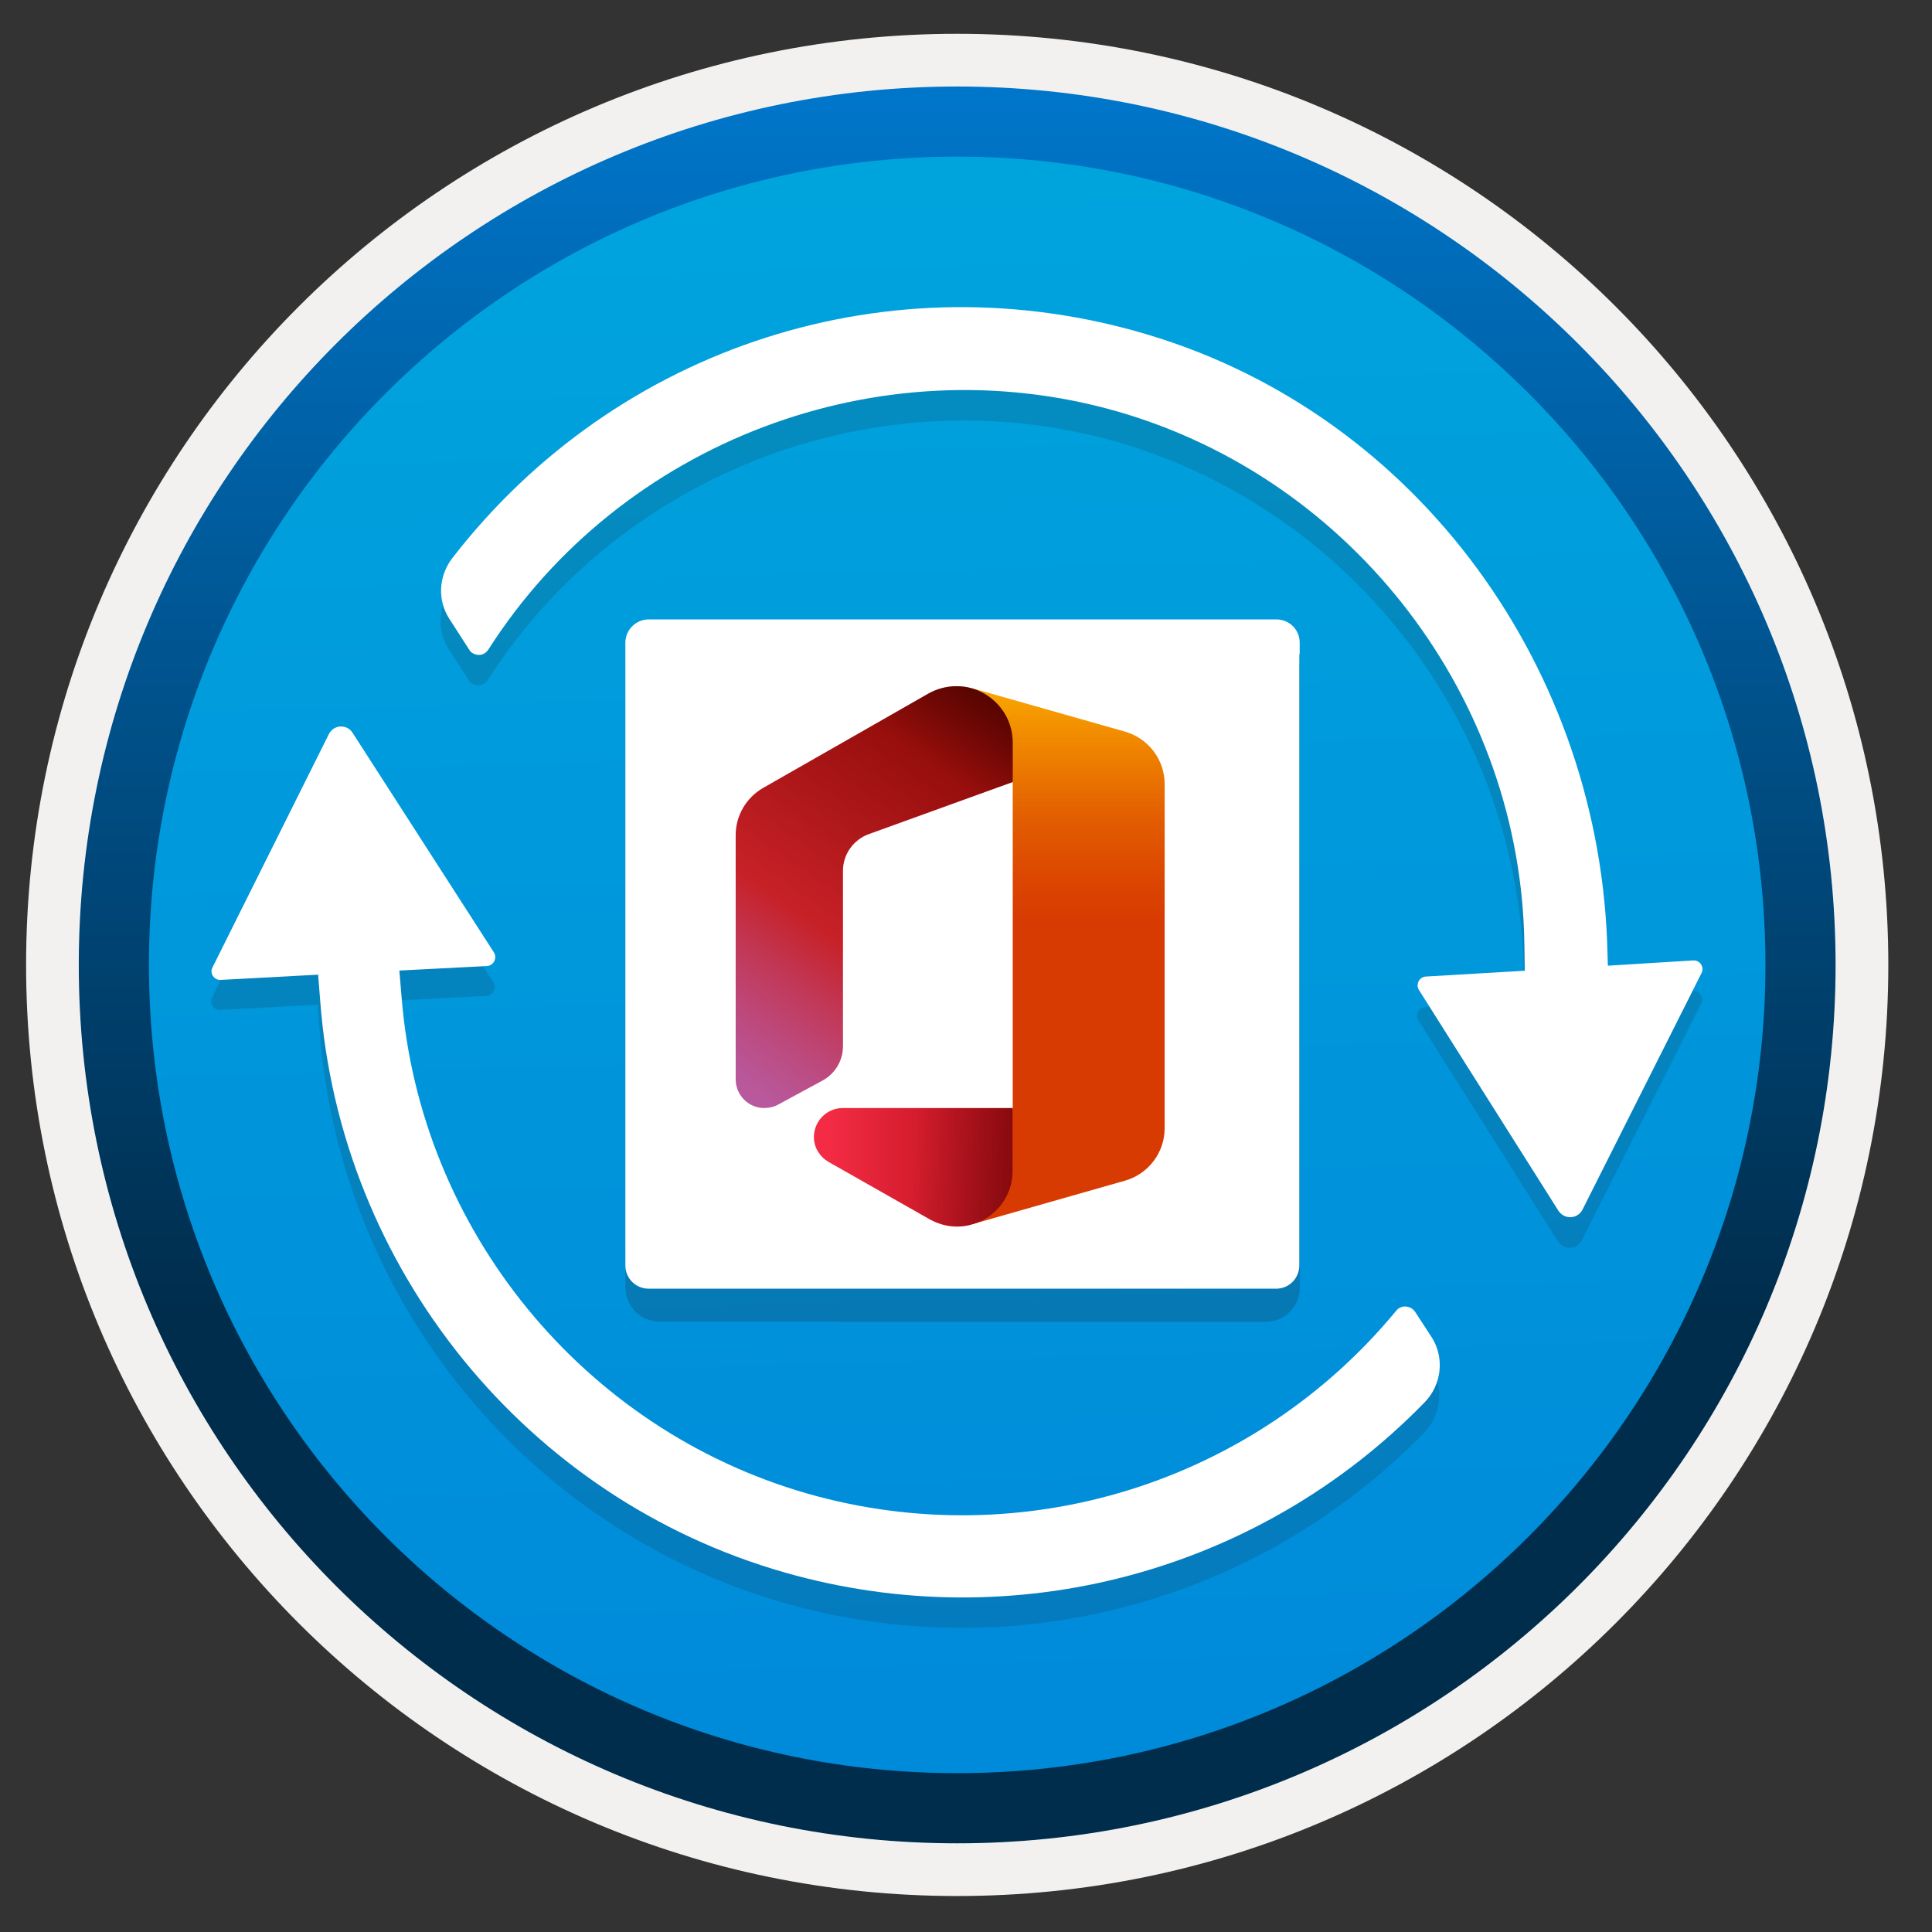 <svg width="103" height="103" viewBox="0 0 103 103" fill="none" xmlns="http://www.w3.org/2000/svg">
<rect x="0" y="0" width="103" height="103" fill="#333333" stroke="none"/>
<path d="M51.031 98.252C25.181 98.252 4.221 77.302 4.221 51.442C4.221 25.582 25.181 4.632 51.031 4.632C76.881 4.632 97.841 25.592 97.841 51.442C97.841 77.292 76.881 98.252 51.031 98.252Z" fill="url(#paint0_linear)"/>
<path fill-rule="evenodd" clip-rule="evenodd" d="M96.931 51.442C96.931 76.792 76.381 97.342 51.031 97.342C25.681 97.342 5.131 76.792 5.131 51.442C5.131 26.092 25.681 5.542 51.031 5.542C76.381 5.542 96.931 26.092 96.931 51.442ZM51.031 1.802C78.451 1.802 100.671 24.022 100.671 51.442C100.671 78.862 78.441 101.082 51.031 101.082C23.611 101.082 1.391 78.852 1.391 51.442C1.391 24.022 23.611 1.802 51.031 1.802Z" fill="#F2F1F0"/>
<path fill-rule="evenodd" clip-rule="evenodd" d="M94.12 51.442C94.12 75.242 74.83 94.532 51.03 94.532C27.23 94.532 7.94 75.242 7.94 51.442C7.94 27.642 27.23 8.352 51.03 8.352C74.83 8.352 94.12 27.642 94.12 51.442ZM51.03 4.612C76.89 4.612 97.86 25.582 97.86 51.442C97.86 77.302 76.89 98.272 51.03 98.272C25.17 98.272 4.2 77.302 4.2 51.442C4.2 25.582 25.16 4.612 51.03 4.612Z" fill="url(#paint1_linear)"/>
<path opacity="0.15" d="M21.38 54.783C22.37 67.183 31.05 77.813 43 81.243C54.49 84.533 66.82 80.703 74.42 71.483C74.58 71.293 74.8 71.263 74.91 71.273C75 71.283 75.25 71.313 75.41 71.553L76.29 72.903C76.99 73.983 76.84 75.443 75.92 76.383C67.07 85.463 53.99 88.943 41.79 85.453C28.05 81.513 18.1 69.253 17.04 54.943L16.94 53.563L11.75 53.843C11.39 53.863 11.14 53.483 11.31 53.173L17.5 40.733C17.76 40.213 18.47 40.183 18.77 40.663L26.3 52.363C26.49 52.663 26.29 53.073 25.93 53.093L21.26 53.333L21.38 54.783Z" fill="#1F1D20"/>
<path opacity="0.15" d="M75.621 54.403C75.431 54.103 75.631 53.703 75.991 53.683L81.261 53.373L81.241 52.033C81.081 38.883 72.161 27.183 59.521 23.553C46.881 19.943 33.101 25.153 26.011 36.243C25.841 36.503 25.611 36.543 25.491 36.533C25.441 36.533 25.381 36.533 25.311 36.503C25.201 36.473 25.061 36.403 24.971 36.233L23.921 34.603C23.281 33.613 23.351 32.313 24.101 31.353C32.871 20.043 47.471 15.343 61.201 19.473C75.651 23.823 85.361 37.383 85.681 52.473L85.701 53.113L90.251 52.833C90.611 52.813 90.861 53.193 90.691 53.513L84.341 66.113C84.081 66.633 83.371 66.663 83.051 66.173L75.621 54.403Z" fill="#1F1D20"/>
<path d="M21.41 53.162C22.4 65.562 31.08 76.192 43.03 79.622C54.52 82.912 66.85 79.082 74.45 69.862C74.61 69.672 74.83 69.642 74.94 69.652C75.03 69.662 75.28 69.692 75.44 69.932L76.32 71.282C77.02 72.362 76.87 73.822 75.95 74.762C67.11 83.842 54.03 87.322 41.83 83.832C28.07 79.902 18.13 67.642 17.07 53.342L16.96 51.962L11.77 52.242C11.41 52.262 11.16 51.882 11.33 51.572L17.53 39.142C17.79 38.622 18.5 38.592 18.8 39.072L26.33 50.772C26.52 51.072 26.32 51.482 25.96 51.502L21.29 51.742L21.41 53.162Z" fill="white"/>
<path d="M75.65 52.782C75.46 52.483 75.66 52.083 76.02 52.062L81.29 51.752L81.27 50.413C81.12 37.273 72.19 25.562 59.56 21.933C46.91 18.312 33.12 23.532 26.04 34.623C25.87 34.883 25.64 34.922 25.52 34.913C25.47 34.913 25.41 34.913 25.34 34.883C25.23 34.852 25.09 34.782 25 34.612L23.95 32.983C23.31 31.992 23.38 30.692 24.13 29.733C32.9 18.422 47.51 13.723 61.23 17.852C75.66 22.192 85.38 35.752 85.7 50.843L85.72 51.483L90.27 51.203C90.63 51.182 90.88 51.562 90.71 51.883L84.37 64.483C84.11 65.002 83.4 65.032 83.08 64.543L75.65 52.782Z" fill="white"/>
<path opacity="0.2" d="M44.82 70.473H67.47C68.48 70.473 69.3 69.653 69.3 68.643V35.393H33.34V68.633C33.34 69.643 34.16 70.463 35.17 70.463H39.09H44.82V70.473V70.473Z" fill="#1F1D21"/>
<path d="M69.29 34.822V34.263C69.29 33.562 68.73 33.023 68.05 33.023H34.58C33.9 33.023 33.34 33.583 33.34 34.263V34.883V35.443V67.463C33.34 68.162 33.9 68.703 34.58 68.703H39.08H44.8H68.03C68.73 68.703 69.27 68.142 69.27 67.463V34.883C69.3 34.862 69.29 34.843 69.29 34.822Z" fill="white"/>
<g opacity="0.2">
<path opacity="0.2" d="M44.911 59.073C44.061 59.083 43.391 59.783 43.391 60.623C43.391 61.163 43.691 61.653 44.151 61.933L49.561 65.003C50.011 65.253 50.511 65.393 51.021 65.393C51.301 65.393 51.571 65.353 51.831 65.273L59.971 62.953C61.221 62.593 62.081 61.453 62.081 60.153V59.073H44.911Z" fill="white"/>
</g>
<g opacity="0.12">
<path opacity="0.12" d="M44.911 59.073C44.061 59.083 43.391 59.783 43.391 60.623C43.391 61.163 43.691 61.653 44.151 61.933L49.561 65.003C50.011 65.253 50.511 65.393 51.021 65.393C51.301 65.393 51.571 65.353 51.831 65.273L59.971 62.953C61.221 62.593 62.081 61.453 62.081 60.153V59.073H44.911Z" fill="white"/>
</g>
<path d="M51.801 36.683L53.991 41.683V59.073L51.841 65.263L59.981 62.943C61.231 62.583 62.091 61.443 62.091 60.143V41.803C62.091 40.503 61.231 39.363 59.971 39.003L51.801 36.683Z" fill="url(#paint2_linear)"/>
<path d="M41.481 58.892L43.861 57.602C44.531 57.233 44.941 56.532 44.941 55.782V46.422C44.941 45.553 45.491 44.773 46.311 44.472L53.991 41.693V39.583C53.991 38.242 53.091 37.062 51.801 36.693C51.531 36.612 51.261 36.583 50.981 36.583C50.461 36.583 49.941 36.722 49.481 36.983L40.691 42.002C39.781 42.523 39.221 43.483 39.221 44.523V57.542C39.221 58.383 39.901 59.072 40.741 59.072C41.001 59.072 41.261 59.013 41.481 58.892Z" fill="url(#paint3_linear)"/>
<path d="M53.991 59.073H44.911C44.061 59.083 43.391 59.783 43.391 60.623C43.391 61.163 43.691 61.653 44.151 61.933L49.561 65.003C50.011 65.253 50.511 65.393 51.021 65.393C51.301 65.393 51.571 65.353 51.831 65.273C53.111 64.913 53.991 63.743 53.981 62.413V59.073H53.991Z" fill="url(#paint4_linear)"/>
<path d="M41.481 58.892L43.861 57.602C44.531 57.233 44.941 56.532 44.941 55.782V46.422C44.941 45.553 45.491 44.773 46.311 44.472L53.991 41.693V39.583C53.991 38.242 53.091 37.062 51.801 36.693C51.531 36.612 51.261 36.583 50.981 36.583C50.461 36.583 49.941 36.722 49.481 36.983L40.691 42.002C39.781 42.523 39.221 43.483 39.221 44.523V57.542C39.221 58.383 39.901 59.072 40.741 59.072C41.001 59.072 41.261 59.013 41.481 58.892Z" fill="url(#paint5_linear)"/>
<path d="M53.991 59.073H44.911C44.061 59.083 43.391 59.783 43.391 60.623C43.391 61.163 43.691 61.653 44.151 61.933L49.561 65.003C50.011 65.253 50.511 65.393 51.021 65.393C51.301 65.393 51.571 65.353 51.831 65.273C53.111 64.913 53.991 63.743 53.981 62.413V59.073H53.991Z" fill="url(#paint6_linear)"/>
<defs>
<linearGradient id="paint0_linear" x1="49.26" y1="-13.352" x2="53.243" y2="132.417" gradientUnits="userSpaceOnUse">
<stop stop-color="#00ABDE"/>
<stop offset="1" stop-color="#007ED8"/>
</linearGradient>
<linearGradient id="paint1_linear" x1="51.03" y1="-2.05" x2="51.03" y2="99.714" gradientUnits="userSpaceOnUse">
<stop stop-color="#007ED8"/>
<stop offset="0.707" stop-color="#002D4C"/>
</linearGradient>
<linearGradient id="paint2_linear" x1="56.948" y1="35.057" x2="56.948" y2="63.269" gradientUnits="userSpaceOnUse">
<stop stop-color="#FFB900"/>
<stop offset="0.17" stop-color="#EF8400"/>
<stop offset="0.31" stop-color="#E25C01"/>
<stop offset="0.43" stop-color="#DB4401"/>
<stop offset="0.5" stop-color="#D83B01"/>
</linearGradient>
<linearGradient id="paint3_linear" x1="51.86" y1="36.055" x2="36.92" y2="57.387" gradientUnits="userSpaceOnUse">
<stop stop-color="#800600"/>
<stop offset="0.6" stop-color="#C72127"/>
<stop offset="0.73" stop-color="#C13959"/>
<stop offset="0.85" stop-color="#BC4B81"/>
<stop offset="0.94" stop-color="#B95799"/>
<stop offset="1" stop-color="#B85BA2"/>
</linearGradient>
<linearGradient id="paint4_linear" x1="44.226" y1="62.233" x2="63.729" y2="62.233" gradientUnits="userSpaceOnUse">
<stop stop-color="#F32B44"/>
<stop offset="0.6" stop-color="#A4070A"/>
</linearGradient>
<linearGradient id="paint5_linear" x1="52.165" y1="35.621" x2="49.002" y2="40.137" gradientUnits="userSpaceOnUse">
<stop stop-opacity="0.4"/>
<stop offset="1" stop-opacity="0"/>
</linearGradient>
<linearGradient id="paint6_linear" x1="57.479" y1="62.672" x2="48.747" y2="61.91" gradientUnits="userSpaceOnUse">
<stop stop-opacity="0.4"/>
<stop offset="1" stop-opacity="0"/>
</linearGradient>
</defs>
</svg>
